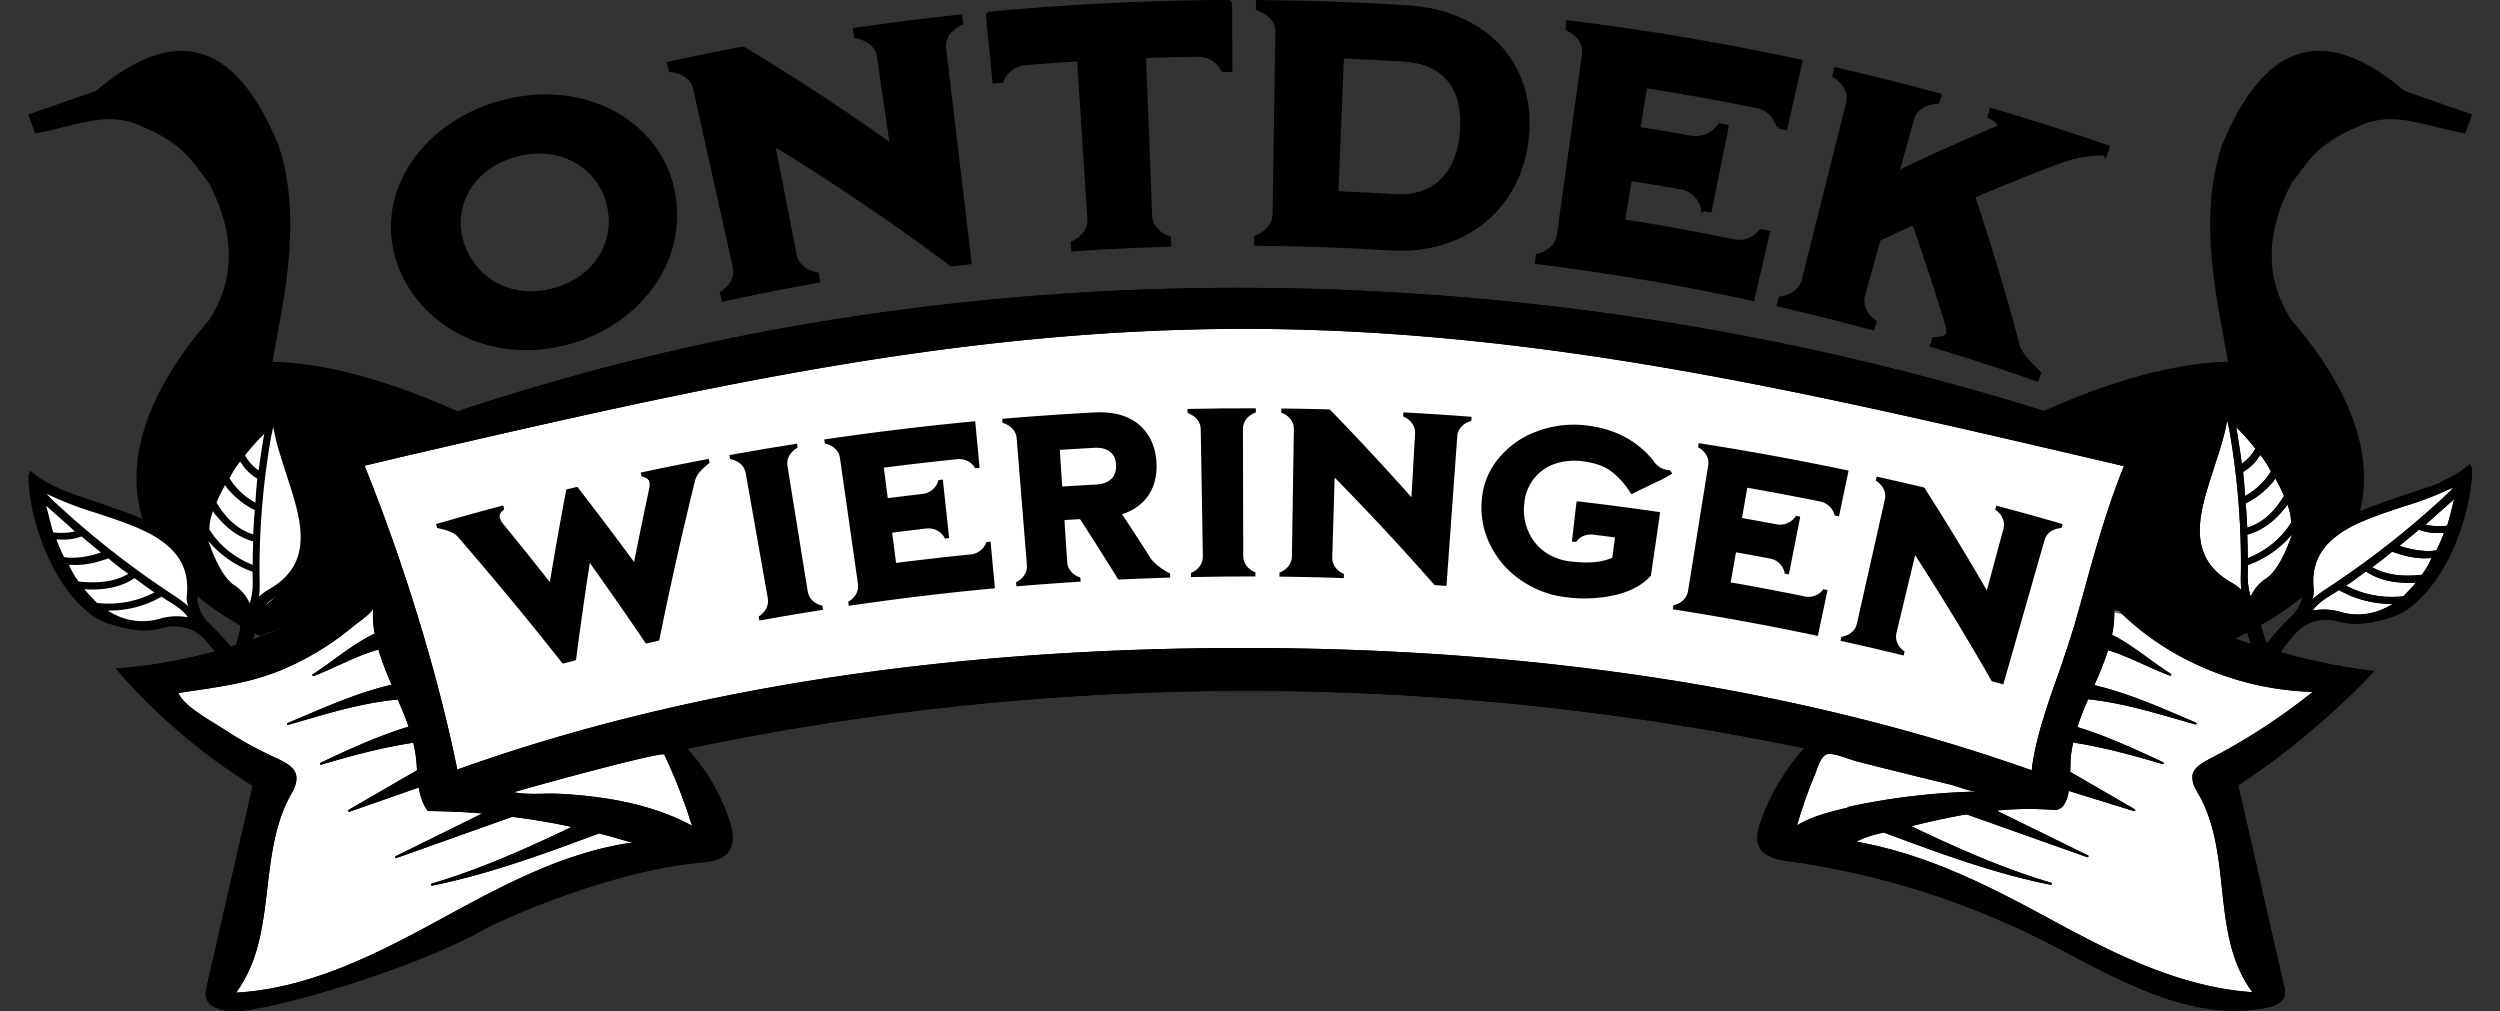 <svg xmlns="http://www.w3.org/2000/svg" width="1040.844" height="421.028" viewBox="0 0 1040.844 421.028">
  <rect x="0" y="0" width="1040.844" height="421.028" fill="#333333" stroke="none"/>
  <g id="Group_12" data-name="Group 12" transform="translate(-453.458 -302)">
    <g id="Group_1" data-name="Group 1" transform="translate(-70.23 -225)">
      <g id="Wieringen_vlag" transform="translate(535.49 548.174)">
        <path id="path4320" d="M85.938,82.483l28.1-9.769c36.108-30.543,59.731-16.94,76.035,22.545,11.021,32.716.554,70.617-2.479,90.179,51.913,1.134,123.227,40.415,165.294,75.148,6.686,4.617,13.479,5.8,38.844,3.758-14.3,8.188-22.761,12.849-36.365,15.03l23.141,6.763c-34.882,15.737-57.945,17.146-86.779,25.551l-.826,76.651L262.944,397.8l-9.534-12.646,27.474-4.949,1.753-69.266-20.662,2.255c-7.988.689-9.638,5.7-11.571,10.521l.826,48.1-29.753,15.781L206.6,377.065l33.059-10.521V319.2c-125.832-29.7-128.246-93.773-78.515-151.049,15.375-23.677,5.567-46.129,0-57.113-6.5-7.765-9.095-15.531-27.273-23.3-15.133-7.382-27.2-.518-45.114,2.657l-2.822-7.917Z" transform="translate(-85.937 -56.013)"/>
      </g>
      <g id="Wieringen_vlag-2" data-name="Wieringen_vlag" transform="translate(1247.137 548.174)">
        <path id="path4320-2" data-name="path4320" d="M391.731,82.483l-28.1-9.769C327.523,42.17,303.9,55.773,287.6,95.258c-11.021,32.716-.554,70.617,2.479,90.179-51.913,1.134-123.227,40.415-165.294,75.148-6.686,4.617-13.479,5.8-38.844,3.758,14.3,8.188,22.761,12.849,36.365,15.03l-23.141,6.763c34.882,15.737,57.945,17.146,86.779,25.551l.826,76.651,27.958,9.458,9.534-12.646L196.784,380.2l-1.753-69.266,20.662,2.255c7.988.689,9.638,5.7,11.571,10.521l-.826,48.1,29.753,15.781,14.876-10.521-33.059-10.521V319.2c125.832-29.7,128.246-93.773,78.515-151.049-15.375-23.677-5.567-46.129,0-57.113,6.5-7.765,9.095-15.531,27.273-23.3,15.133-7.382,27.2-.518,45.114,2.657l2.822-7.917Z" transform="translate(-85.937 -56.013)"/>
      </g>
      <path id="Path_60" data-name="Path 60" d="M28.28,83.006c-9.192,1.542-13.6-13.793-24.055-33.968C4.169,48.885.152,33.828,0,33.4A57.949,57.949,0,0,1,11.182,8.93S16.383,0,19.956,0c4.924,0,8.975,3.98,15.109,11.475,6.573,8.031,6.167,26.39,4.663,35.578C33.809,68,37.708,81.425,28.28,83.006Z" transform="matrix(-0.545, -0.839, 0.839, -0.545, 1494.829, 798.151)" fill="#fff"/>
      <path id="Path_59" data-name="Path 59" d="M21.592-3.137C12.4-4.679,7.988,10.656-2.463,30.831c-.056.153-4.073,15.21-4.225,15.636A57.949,57.949,0,0,0,4.494,70.939s5.2,8.93,8.774,8.93c4.924,0,8.975-3.98,15.109-11.475C34.95,60.363,34.544,42,33.039,32.815,27.121,11.867,31.019-1.556,21.592-3.137Z" transform="matrix(0.545, -0.839, 0.839, 0.545, 530.052, 752.042)" fill="#fff"/>
      <g id="Path_16" data-name="Path 16" transform="translate(1279.073 807.224)" fill="#fff">
        <path d="M 185.675 137.742 L 142.882 133.497 L 63.005 95.384 L 62.977 95.371 L 62.948 95.361 L -14.176 69.6 C -13.612 67.703 -11.335 60.204 -8.168 52.017 C -6.026 46.483 -3.903 41.723 -1.858 37.87 C 0.681 33.089 3.096 29.713 5.322 27.835 C 9.562 24.258 13.951 20.42 18.196 16.708 C 29.21 7.078 40.599 -2.879 52.075 -10.771 C 58.26 -15.024 63.905 -18.299 69.333 -20.784 C 75.435 -23.577 81.085 -25.296 86.606 -26.039 C 92.228 -26.795 98.05 -27.179 103.91 -27.179 C 117.539 -27.179 131.873 -25.119 146.515 -21.057 C 158.235 -17.806 170.176 -13.272 182.008 -7.581 C 192.535 -2.517 201.024 2.544 206.291 5.898 C 210.683 8.695 213.621 10.798 214.753 11.627 L 169.353 47.214 L 169.116 47.4 L 169.17 47.698 L 185.675 137.742 Z" stroke="none"/>
        <path d="M 103.909 -26.679 C 98.071 -26.679 92.272 -26.297 86.673 -25.543 C 81.201 -24.807 75.597 -23.101 69.541 -20.329 C 64.14 -17.857 58.52 -14.596 52.359 -10.359 C 40.906 -2.484 29.528 7.464 18.525 17.085 C 14.279 20.798 9.887 24.637 5.645 28.217 C 1.695 31.549 -2.919 39.839 -7.699 52.19 C -10.646 59.807 -12.821 66.828 -13.558 69.28 L 63.107 94.887 L 63.165 94.907 L 63.22 94.933 L 143.019 133.008 L 185.063 137.179 L 168.678 47.788 L 168.569 47.193 L 169.045 46.82 L 213.923 11.642 C 212.541 10.646 209.832 8.746 206.022 6.32 C 200.767 2.973 192.297 -2.077 181.791 -7.13 C 169.986 -12.808 158.073 -17.332 146.382 -20.575 C 131.783 -24.625 117.494 -26.679 103.91 -26.679 L 103.909 -26.679 M 103.91 -27.679 C 163.858 -27.679 215.577 11.616 215.577 11.616 L 169.662 47.607 L 186.286 138.305 L 142.746 133.986 L 62.79 95.836 L -14.791 69.922 C -14.791 69.922 -4.976 35.869 5 27.452 C 30.834 5.655 58.766 -22.796 86.539 -26.534 C 92.38 -27.32 98.182 -27.679 103.91 -27.679 Z" stroke="none" fill="#707070"/>
      </g>
      <g id="Path_19" data-name="Path 19" transform="translate(601.264 805.359)" fill="#fff">
        <path d="M 15.111 137.742 L 31.616 47.698 L 31.67 47.4 L 31.432 47.214 L -13.967 11.627 C -12.832 10.796 -9.887 8.688 -5.486 5.886 C -0.218 2.532 8.272 -2.528 18.8 -7.591 C 30.629 -13.28 42.568 -17.812 54.285 -21.061 C 68.922 -25.121 83.251 -27.179 96.876 -27.179 C 102.736 -27.179 108.558 -26.795 114.18 -26.039 C 119.701 -25.296 125.351 -23.577 131.453 -20.784 C 136.881 -18.299 142.526 -15.024 148.711 -10.771 C 160.187 -2.879 171.576 7.078 182.59 16.708 C 186.835 20.42 191.224 24.258 195.464 27.835 C 197.69 29.713 200.105 33.089 202.644 37.87 C 204.689 41.723 206.812 46.483 208.954 52.017 C 212.121 60.204 214.398 67.703 214.962 69.6 L 137.838 95.361 L 137.809 95.371 L 137.781 95.384 L 57.904 133.497 L 15.111 137.742 Z" stroke="none"/>
        <path d="M 96.876 -26.679 C 83.301 -26.679 69.021 -24.628 54.433 -20.583 C 42.747 -17.343 30.839 -12.824 19.039 -7.151 C 8.532 -2.1 0.059 2.95 -5.199 6.296 C -9.025 8.731 -11.749 10.642 -13.137 11.642 L 31.741 46.82 L 32.217 47.193 L 32.108 47.788 L 15.723 137.179 L 57.767 133.008 L 137.565 94.933 L 137.621 94.907 L 137.679 94.887 L 214.344 69.28 C 213.607 66.828 211.432 59.807 208.485 52.19 C 203.705 39.839 199.091 31.549 195.141 28.217 C 190.899 24.637 186.507 20.798 182.261 17.085 C 171.258 7.464 159.88 -2.484 148.427 -10.359 C 142.266 -14.596 136.646 -17.857 131.245 -20.329 C 125.189 -23.101 119.585 -24.807 114.113 -25.543 C 108.514 -26.297 102.714 -26.679 96.876 -26.679 M 96.876 -27.679 C 102.604 -27.679 108.406 -27.32 114.247 -26.534 C 142.02 -22.796 169.952 5.655 195.786 27.452 C 205.762 35.869 215.577 69.922 215.577 69.922 L 137.996 95.836 L 58.04 133.986 L 14.499 138.305 L 31.124 47.607 L -14.791 11.616 C -14.791 11.616 36.928 -27.679 96.876 -27.679 Z" stroke="none" fill="#707070"/>
      </g>
      <path id="Path_3" data-name="Path 3" d="M-6.991,4.256s189.31-67.82,374.607-64.475,363.9,64.475,363.9,64.475l-41.474,132.6S540.082,99.685,367.615,87.3,37.159,136.854,37.159,136.854Z" transform="translate(677.345 717.125)" fill="#fff"/>
      <path id="Path_17" data-name="Path 17" d="M5.933-.381c9.428-1.581,22.953,27.26,29.043,44.3,4.013,11.228-9.369,24.7-9.369,24.7s-7.2,10.222-10.774,10.222c-4.924,0-10.261-4.43-16.4-11.926-6.573-8.03-9.125-24.87-5.153-33.223C.78,17.934-3.494,1.2,5.933-.381Z" transform="translate(1446.375 699.09)" fill="#fff"/>
      <path id="banner1" d="M1004.007,297.879l-2.153,1.678a34.986,34.986,0,0,1-4.717,3.077c-5.845,3.357-13.433,5.781-21.431,8.485-8.511,2.984-17.227,5.688-24.508,9.883-12.613,6.993-17.945,16.13-16.817,28.811a14.852,14.852,0,0,1-4.307,11,102.336,102.336,0,0,0-10.767,11.841,61.016,61.016,0,0,1-2.564-8.485,25.272,25.272,0,0,1-.205-4.848c.41-4.2,2.871-7.739,6.665-10.35,6.973-4.755,9.639-11.375,12.2-18.368a20.014,20.014,0,0,1,.82-3.357c.82-20.419-19.893-45.781-35.275-56.6l-2.358-1.678.1,2.611a45.863,45.863,0,0,1,0,5.315c-.615,6.247-2.974,13.333-5.435,20.606-2.564,8.019-5.435,16.037-6.05,23.776-1.436,13.426,3.486,22.937,15.279,29.557a15.136,15.136,0,0,1,7.076,9.883,117.639,117.639,0,0,0,3.076,12.028,241.214,241.214,0,0,1-52.4-24.988c7.178-14.639,14.664-31.7,7.178-46.433-6.768-13.613-23.687-20.046-39.274-25.081A1126.353,1126.353,0,0,0,495.8,224.5a1072.613,1072.613,0,0,0-168.58,12.494,983.5,983.5,0,0,0-163.043,39.534c-9.024,2.984-17.945,6.154-26.866,9.417-6.665,2.424-15.381,3.73-17.227,10.816-4.409,16.6-1.128,35.711,6.665,51A215.938,215.938,0,0,1,23.8,383.007a249.206,249.206,0,0,0,57.014,48.764c-6.358,27.692-12.715,55.478-19.073,83.17-.41,1.865-.82,3.73-.205,5.5,1.333,3.823,6.768,5.035,11.28,5.221,13.023.559,101.517-31.142,105.414-36.55,3.384-1.678,6.665-3.17,10.049-4.662a260.48,260.48,0,0,1,78.138-20.606c4.2-.373,8.921-.932,11.792-3.823,3.384-3.45,2.564-8.951,1.128-13.52A82.5,82.5,0,0,0,261.7,416.387a1137.36,1137.36,0,0,1,465.032-.186,90.782,90.782,0,0,0-18.15,30.676c-1.231,3.636-2.256,7.832-.1,11.1,2.461,3.73,7.9,4.755,12.51,5.315a338.694,338.694,0,0,1,104.389,32.541c29.43,14.825,60.4,34.685,93.417,28.438,3.076-.559,6.46-1.772,7.691-4.382a8.55,8.55,0,0,0-.1-5.315c-6.358-27.6-12.613-55.384-18.97-82.983a301.018,301.018,0,0,0,31.378-23.59,308.571,308.571,0,0,0,25.328-23.963,250.975,250.975,0,0,1-39.069-7.832,77.339,77.339,0,0,1,6.87-8.671,21.075,21.075,0,0,1,4-2.984,18.62,18.62,0,0,1,13.125-1.212c8.2,2.238,15.689.28,23.38-2.145l3.486-1.585c18.765-11.562,28.712-41.771,28.917-59.58ZM904.643,347.2c-10.049-5.688-14.151-13.8-13.023-25.361.718-7.273,3.384-15.1,5.845-22.75,2.256-6.993,4.409-13.426,5.332-19.394.41.932.41,2.144.82,3.263a320.692,320.692,0,0,1,4.922,60.979,43.267,43.267,0,0,0,.205,6.34A18.234,18.234,0,0,0,904.643,347.2Zm4.307-49.51c-.718-5.035-1.436-10.163-2.359-15.2a89.044,89.044,0,0,1,8,8.951A18.272,18.272,0,0,1,908.95,297.693Zm.513,3.45a20.635,20.635,0,0,0,5.947-5.315c.41-.653.82-1.212,1.231-1.772a38.466,38.466,0,0,1,4.409,6.9,28.386,28.386,0,0,1-10.767,10.163C910.078,307.856,909.873,304.313,909.462,301.142Zm12.613,3.916c.308-.373.41-.839.82-1.212a61.244,61.244,0,0,1,3.589,7.273c-4.2,6.993-9.126,11.282-15.279,13.24-.205-3.357-.308-6.806-.718-10.07A35.97,35.97,0,0,0,922.075,305.059Zm-10.87,22.191c5.742-1.585,10.87-5.128,15.176-10.536a7.99,7.99,0,0,0,1.538-2.051,21.624,21.624,0,0,1,1.538,7.552c-3.794,6.434-10.459,11.841-18.047,14.825C911.411,333.776,911.308,330.42,911.206,327.25Zm.205,16.5c0-1.305.1-2.424,0-3.823a42.671,42.671,0,0,0,18.458-12.867c-.205.559-4.409,13.986-10.562,18.275a17.33,17.33,0,0,0-6.665,7.739A28.155,28.155,0,0,1,911.411,343.753ZM161.823,497.039C160.8,498.437,157.721,499.183,161.823,497.039Zm71.78-40.746c-27.276,5.035-52.092,18.834-76.087,31.888-25.943,14.079-53.527,28.065-83.675,29.743,17.432-23.5,8.819-56.037,22.354-81.585,1.743-2.984,3.486-6.247,2.564-9.417-1.025-3.263-4.922-5.128-8.306-6.713a157.747,157.747,0,0,1-22.047-12.214c-5.23-3.357-16.407-9.417-18.56-14.825,15.689-2.424,30.045-3.916,44.709-10.35a119.236,119.236,0,0,0,19.586-10.909c3.076-2.145,5.947-4.382,8.819-6.713,1.538-1.4,7.9-5.5,8-7.552a42.388,42.388,0,0,0,.615,10.816c-9.536,4.475-17.022,11.375-25.738,16.876a.427.427,0,0,0,.41.746c9.024-3.45,17.535-8.392,26.866-11a127.412,127.412,0,0,0,5.537,14.639c-14.971,3.45-29.02,9.977-43.273,15.944-.615.186-.205.932.308.746,14.869-4.289,29.943-9.137,45.529-10.536,1.538,3.73,3.179,7.459,4.512,11.282-12.715,3.916-24.815,9.417-36.71,15.1-.41.186-.205.932.308.746,12.613-3.73,25.328-7.179,38.351-9.137a63.385,63.385,0,0,1,1.128,6.34c.205,1.678.308,3.357.41,5.128l-28.507,16.5a.427.427,0,0,0,.41.746l28.815-10.07c.615,3.45,1.538,6.9,3.794,9.79,7.588.093,15.176.373,22.662,1.026l-36.1,17.809c-.41.186-.1.932.308.746l48.2-17.156c8.306,1.026,16.714,2.424,24.815,4.2-18.765,8.951-38.043,17.622-58.244,23.59a.432.432,0,1,0,.205.839c23.892-4.848,46.862-13.333,69.421-21.725,4.717,1.212,9.536,2.611,14.253,4.009A26.513,26.513,0,0,0,233.6,456.293ZM262.212,443.8c.41,1.585,1.025,3.077,1.538,4.662-10.972-5.967-23.277-9.417-35.787-11.375a195.92,195.92,0,0,0-19.586-1.958c-5.947-.28-13.331.559-18.868-.653,5.332-1.678,61.833-17.249,62.654-15.664A234.891,234.891,0,0,1,262.212,443.8Zm231.234-69.37c-122.949,0-232.465,16.876-325.676,49.976l-1.846.653-.308-1.772c-7.9-38.228-21.534-83.076-37.633-123.169l-.615-1.585,18.458-4.382c116.694-26.946,226.825-52.587,347.62-52.587h.308c120.488,0,230.824,25.641,347.415,52.774l18.663,4.382-.615,1.585c-6.358,15.944-11.28,33.287-15.894,50.07-1.23,4.662-2.564,9.137-3.794,13.613-2.051,6.713-4.307,13.613-6.87,20.979-4.614,12.96-9.229,26.2-10.972,38.508l-.205,1.865-1.948-.653C724.68,391.4,614.959,374.429,493.446,374.429Zm250.1,66.76c-6.87,1.678-13.741,3.45-19.791,7.086a195.525,195.525,0,0,1,7.486-21.259c1.025-2.424,2.358-7.739,5.127-8.392,2.564-.746,10.152,2.611,12.92,3.17,8.306,2.145,16.714,4.2,24.918,6.247,4.307,1.026,8.716,2.145,13.023,3.17,3.487.839,8.511,3.077,12.1,2.984a283.73,283.73,0,0,0-54.04,6.34A3.715,3.715,0,0,1,743.548,441.188ZM938.482,392.7A258.737,258.737,0,0,1,895.927,420.4c-3.179,1.678-6.563,3.45-7.486,6.713a9.214,9.214,0,0,0,1.025,5.5,24.3,24.3,0,0,0,1.743,3.17c14.048,25.361,4.614,58.461,22.149,81.958-30.045-2.051-57.526-15.944-83.47-30.023s-51.374-27.226-81.316-32.634c2.974-1.772,7.076-2.89,11.28-3.823,22.662,8.392,45.529,16.97,69.422,21.725.615.093.82-.653.205-.839-20.2-5.967-39.376-14.545-58.142-23.5,6.05-1.585,12.1-2.89,18.253-4.1,1.538-.28,3.179-.653,4.82-.839l50.143,17.809c.41.186.82-.559.308-.746l-38.043-18.648a135.176,135.176,0,0,1,23.79-.28,4.5,4.5,0,0,0,4.2-2.051,12.778,12.778,0,0,0,2.051-5.874l27.071,8.392c.615.186.923-.373.41-.746L837.477,425.99c.1-1.865.1-3.823.205-5.688.205-2.238.615-4.382,1.026-6.527,12.613,1.958,24.815,5.315,37.12,8.951.615.186.82-.559.308-.746-11.587-5.408-23.277-10.816-35.685-14.639a123.5,123.5,0,0,1,4.512-11.562c15.279,1.585,29.943,6.34,44.5,10.443.615.186.923-.559.308-.746-13.843-5.874-27.584-12.121-42.248-15.571a142.534,142.534,0,0,0,5.742-14.545c8.819,2.7,16.92,7.273,25.636,10.536.615.186.923-.373.41-.746-8.2-5.221-15.586-11.748-24.405-16.224a42.786,42.786,0,0,0,.82-12.028C876.341,378.625,907,391.865,938.482,392.7Zm.308-43.45c-.923-10.816,3.691-18.555,14.561-24.708,6.768-3.73,15.381-6.527,23.585-9.231a140.285,140.285,0,0,0,20.2-7.832,28.753,28.753,0,0,1-2.461,2.611,370.524,370.524,0,0,1-50.964,40,56.8,56.8,0,0,0-5.435,4.1A9.772,9.772,0,0,0,938.79,349.254Zm31.686,7.552a25.653,25.653,0,0,1-21.124,2.424,25.761,25.761,0,0,0-10.972-.373c1.538-2.331,4.409-4.475,7.486-6.34,1.128-.653,2.256-1.4,3.487-2.238a43.719,43.719,0,0,0,22.354,5.781A4.277,4.277,0,0,1,970.475,356.806Zm5.742-3.916a41.362,41.362,0,0,1-23.892-4.382c2.871-1.958,5.537-3.916,8.306-5.967,4.717,3.263,10.87,4.848,18.253,4.755,1.025,0,1.743-.093,2.564-.093C979.909,349.161,977.961,351.026,976.218,352.89Zm7.691-8.951c-8.511,1.026-15.484-.093-20.714-3.17,2.974-2.051,5.742-4.289,8.306-6.434,5.435,1.958,10.459,2.984,14.971,2.7h1.436A34.21,34.21,0,0,1,983.909,343.939Zm6.05-10.163c-4.307.746-9.536,0-15.381-1.865,2.564-2.145,5.332-4.382,8.1-6.713a21.22,21.22,0,0,0,8.2,1.305,18.26,18.26,0,0,0,2.256-.093A71.759,71.759,0,0,1,989.958,333.776Zm4.512-10.256a28.817,28.817,0,0,1-9.024-.373c3.794-3.636,8-7.086,11.895-10.723C996.521,315.781,995.6,319.6,994.47,323.52Z" transform="translate(548.103 422.352)"/>
      <path id="Path_18" data-name="Path 18" d="M21.187-.381C11.76-1.962-1.766,26.878-7.855,43.915c-4.013,11.228,9.369,24.7,9.369,24.7s7.2,10.222,10.774,10.222c4.924,0,10.261-4.43,16.4-11.926,6.573-8.03,9.125-24.87,5.153-33.223C26.34,17.934,30.615,1.2,21.187-.381Z" transform="translate(614.752 702.819)" fill="#fff"/>
      <path id="banner1-2" data-name="banner1" d="M1004.007,297.879l-2.153,1.678a34.986,34.986,0,0,1-4.717,3.077c-5.845,3.357-13.433,5.781-21.431,8.485-8.511,2.984-17.227,5.688-24.508,9.883-12.613,6.993-17.945,16.13-16.817,28.811a14.852,14.852,0,0,1-4.307,11,102.336,102.336,0,0,0-10.767,11.841,61.016,61.016,0,0,1-2.564-8.485,25.272,25.272,0,0,1-.205-4.848c.41-4.2,2.871-7.739,6.665-10.35,6.973-4.755,9.639-11.375,12.2-18.368a20.014,20.014,0,0,1,.82-3.357c.82-20.419-19.893-45.781-35.275-56.6l-2.358-1.678.1,2.611a45.863,45.863,0,0,1,0,5.315c-.615,6.247-2.974,13.333-5.435,20.606-2.564,8.019-5.435,16.037-6.05,23.776-1.436,13.426,3.486,22.937,15.279,29.557a15.136,15.136,0,0,1,7.076,9.883,117.639,117.639,0,0,0,3.076,12.028,241.214,241.214,0,0,1-52.4-24.988c7.178-14.639,14.664-31.7,7.178-46.433-6.768-13.613-23.687-20.046-39.274-25.081A1126.353,1126.353,0,0,0,495.8,224.5a1072.613,1072.613,0,0,0-168.58,12.494,983.5,983.5,0,0,0-163.043,39.534c-9.024,2.984-17.945,6.154-26.866,9.417-6.665,2.424-15.381,3.73-17.227,10.816-4.409,16.6-1.128,35.711,6.665,51A215.938,215.938,0,0,1,23.8,383.007a249.206,249.206,0,0,0,57.014,48.764c-6.358,27.692-12.715,55.478-19.073,83.17-.41,1.865-.82,3.73-.205,5.5,1.333,3.823,6.768,5.035,11.28,5.221,13.023.559,75.758-17.33,106.035-34.972,26.012-12.408,60.495-24.049,87.566-26.846,4.2-.373,8.921-.932,11.792-3.823,3.384-3.45,2.564-8.951,1.128-13.52A82.5,82.5,0,0,0,261.7,416.387a1137.36,1137.36,0,0,1,465.032-.186,90.782,90.782,0,0,0-18.15,30.676c-1.231,3.636-2.256,7.832-.1,11.1,2.461,3.73,7.9,4.755,12.51,5.315a338.694,338.694,0,0,1,104.389,32.541c29.43,14.825,60.4,34.685,93.417,28.438,3.076-.559,6.46-1.772,7.691-4.382a8.55,8.55,0,0,0-.1-5.315c-6.358-27.6-12.613-55.384-18.97-82.983a301.018,301.018,0,0,0,31.378-23.59,308.571,308.571,0,0,0,25.328-23.963,250.975,250.975,0,0,1-39.069-7.832,77.339,77.339,0,0,1,6.87-8.671,21.075,21.075,0,0,1,4-2.984,18.62,18.62,0,0,1,13.125-1.212c8.2,2.238,15.689.28,23.38-2.145l3.486-1.585c18.765-11.562,28.712-41.771,28.917-59.58ZM904.643,347.2c-10.049-5.688-14.151-13.8-13.023-25.361.718-7.273,3.384-15.1,5.845-22.75,2.256-6.993,4.409-13.426,5.332-19.394.41.932.41,2.144.82,3.263a320.692,320.692,0,0,1,4.922,60.979,43.267,43.267,0,0,0,.205,6.34A18.234,18.234,0,0,0,904.643,347.2Zm4.307-49.51c-.718-5.035-1.436-10.163-2.359-15.2a89.044,89.044,0,0,1,8,8.951A18.272,18.272,0,0,1,908.95,297.693Zm.513,3.45a20.635,20.635,0,0,0,5.947-5.315c.41-.653.82-1.212,1.231-1.772a38.466,38.466,0,0,1,4.409,6.9,28.386,28.386,0,0,1-10.767,10.163C910.078,307.856,909.873,304.313,909.462,301.142Zm12.613,3.916c.308-.373.41-.839.82-1.212a61.244,61.244,0,0,1,3.589,7.273c-4.2,6.993-9.126,11.282-15.279,13.24-.205-3.357-.308-6.806-.718-10.07A35.97,35.97,0,0,0,922.075,305.059Zm-10.87,22.191c5.742-1.585,10.87-5.128,15.176-10.536a7.99,7.99,0,0,0,1.538-2.051,21.624,21.624,0,0,1,1.538,7.552c-3.794,6.434-10.459,11.841-18.047,14.825C911.411,333.776,911.308,330.42,911.206,327.25Zm.205,16.5c0-1.305.1-2.424,0-3.823a42.671,42.671,0,0,0,18.458-12.867c-.205.559-4.409,13.986-10.562,18.275a17.33,17.33,0,0,0-6.665,7.739A28.155,28.155,0,0,1,911.411,343.753ZM233.6,456.293c-27.276,5.035-52.092,18.834-76.087,31.888-25.943,14.079-53.527,28.065-83.675,29.743,17.432-23.5,8.819-56.037,22.354-81.585,1.743-2.984,3.486-6.247,2.564-9.417-1.025-3.263-4.922-5.128-8.306-6.713a157.747,157.747,0,0,1-22.047-12.214c-5.23-3.357-16.407-9.417-18.56-14.825,15.689-2.424,30.045-3.916,44.709-10.35a119.236,119.236,0,0,0,19.586-10.909c3.076-2.145,5.947-4.382,8.819-6.713,1.538-1.4,7.9-5.5,8-7.552a42.388,42.388,0,0,0,.615,10.816c-9.536,4.475-17.022,11.375-25.738,16.876a.427.427,0,0,0,.41.746c9.024-3.45,17.535-8.392,26.866-11a127.412,127.412,0,0,0,5.537,14.639c-14.971,3.45-29.02,9.977-43.273,15.944-.615.186-.205.932.308.746,14.869-4.289,29.943-9.137,45.529-10.536,1.538,3.73,3.179,7.459,4.512,11.282-12.715,3.916-24.815,9.417-36.71,15.1-.41.186-.205.932.308.746,12.613-3.73,25.328-7.179,38.351-9.137a63.385,63.385,0,0,1,1.128,6.34c.205,1.678.308,3.357.41,5.128l-28.507,16.5a.427.427,0,0,0,.41.746l28.815-10.07c.615,3.45,1.538,6.9,3.794,9.79,7.588.093,15.176.373,22.662,1.026l-36.1,17.809c-.41.186-.1.932.308.746l48.2-17.156c8.306,1.026,16.714,2.424,24.815,4.2-18.765,8.951-38.043,17.622-58.244,23.59a.432.432,0,1,0,.205.839c23.892-4.848,46.862-13.333,69.421-21.725,4.717,1.212,9.536,2.611,14.253,4.009A26.513,26.513,0,0,0,233.6,456.293ZM262.212,443.8c.41,1.585,1.025,3.077,1.538,4.662-10.972-5.967-23.277-9.417-35.787-11.375a195.92,195.92,0,0,0-19.586-1.958c-5.947-.28-13.331.559-18.868-.653,5.332-1.678,61.833-17.249,62.654-15.664A234.891,234.891,0,0,1,262.212,443.8Zm231.234-69.37c-122.949,0-232.465,16.876-325.676,49.976l-1.846.653-.308-1.772c-7.9-38.228-21.534-83.076-37.633-123.169l-.615-1.585,18.458-4.382c116.694-26.946,226.825-52.587,347.62-52.587h.308c120.488,0,230.824,25.641,347.415,52.774l18.663,4.382-.615,1.585c-6.358,15.944-11.28,33.287-15.894,50.07-1.23,4.662-2.564,9.137-3.794,13.613-2.051,6.713-4.307,13.613-6.87,20.979-4.614,12.96-9.229,26.2-10.972,38.508l-.205,1.865-1.948-.653C724.68,391.4,614.959,374.429,493.446,374.429Zm250.1,66.76c-6.87,1.678-13.741,3.45-19.791,7.086a195.525,195.525,0,0,1,7.486-21.259c1.025-2.424,2.358-7.739,5.127-8.392,2.564-.746,10.152,2.611,12.92,3.17,8.306,2.145,16.714,4.2,24.918,6.247,4.307,1.026,8.716,2.145,13.023,3.17,3.487.839,8.511,3.077,12.1,2.984a283.73,283.73,0,0,0-54.04,6.34A3.715,3.715,0,0,1,743.548,441.188ZM938.482,392.7A258.737,258.737,0,0,1,895.927,420.4c-3.179,1.678-6.563,3.45-7.486,6.713a9.214,9.214,0,0,0,1.025,5.5,24.3,24.3,0,0,0,1.743,3.17c14.048,25.361,4.614,58.461,22.149,81.958-30.045-2.051-57.526-15.944-83.47-30.023s-51.374-27.226-81.316-32.634c2.974-1.772,7.076-2.89,11.28-3.823,22.662,8.392,45.529,16.97,69.422,21.725.615.093.82-.653.205-.839-20.2-5.967-39.376-14.545-58.142-23.5,6.05-1.585,12.1-2.89,18.253-4.1,1.538-.28,3.179-.653,4.82-.839l50.143,17.809c.41.186.82-.559.308-.746l-38.043-18.648a135.176,135.176,0,0,1,23.79-.28,4.5,4.5,0,0,0,4.2-2.051,12.778,12.778,0,0,0,2.051-5.874l27.071,8.392c.615.186.923-.373.41-.746L837.477,425.99c.1-1.865.1-3.823.205-5.688.205-2.238.615-4.382,1.026-6.527,12.613,1.958,24.815,5.315,37.12,8.951.615.186.82-.559.308-.746-11.587-5.408-23.277-10.816-35.685-14.639a123.5,123.5,0,0,1,4.512-11.562c15.279,1.585,29.943,6.34,44.5,10.443.615.186.923-.559.308-.746-13.843-5.874-27.584-12.121-42.248-15.571a142.534,142.534,0,0,0,5.742-14.545c8.819,2.7,16.92,7.273,25.636,10.536.615.186.923-.373.41-.746-8.2-5.221-15.586-11.748-24.405-16.224a42.786,42.786,0,0,0,.82-12.028C876.341,378.625,907,391.865,938.482,392.7Zm.308-43.45c-.923-10.816,3.691-18.555,14.561-24.708,6.768-3.73,15.381-6.527,23.585-9.231a140.285,140.285,0,0,0,20.2-7.832,28.753,28.753,0,0,1-2.461,2.611,370.524,370.524,0,0,1-50.964,40,56.8,56.8,0,0,0-5.435,4.1A9.772,9.772,0,0,0,938.79,349.254Zm31.686,7.552a25.653,25.653,0,0,1-21.124,2.424,25.761,25.761,0,0,0-10.972-.373c1.538-2.331,4.409-4.475,7.486-6.34,1.128-.653,2.256-1.4,3.487-2.238a43.719,43.719,0,0,0,22.354,5.781A4.277,4.277,0,0,1,970.475,356.806Zm5.742-3.916a41.362,41.362,0,0,1-23.892-4.382c2.871-1.958,5.537-3.916,8.306-5.967,4.717,3.263,10.87,4.848,18.253,4.755,1.025,0,1.743-.093,2.564-.093C979.909,349.161,977.961,351.026,976.218,352.89Zm7.691-8.951c-8.511,1.026-15.484-.093-20.714-3.17,2.974-2.051,5.742-4.289,8.306-6.434,5.435,1.958,10.459,2.984,14.971,2.7h1.436A34.21,34.21,0,0,1,983.909,343.939Zm6.05-10.163c-4.307.746-9.536,0-15.381-1.865,2.564-2.145,5.332-4.382,8.1-6.713a21.22,21.22,0,0,0,8.2,1.305,18.26,18.26,0,0,0,2.256-.093A71.759,71.759,0,0,1,989.958,333.776Zm4.512-10.256a28.817,28.817,0,0,1-9.024-.373c3.794-3.636,8-7.086,11.895-10.723C996.521,315.781,995.6,319.6,994.47,323.52Z" transform="translate(548.103 422.352)"/>
      <path id="banner1-3" data-name="banner1" d="M691.1,301.1l2.153,1.678a34.985,34.985,0,0,0,4.717,3.077c5.845,3.357,13.433,5.781,21.431,8.485,8.511,2.984,17.227,5.688,24.508,9.883,12.613,6.993,17.945,16.13,16.817,28.811a14.852,14.852,0,0,0,4.307,11A102.336,102.336,0,0,1,775.8,375.882a61.025,61.025,0,0,0,2.564-8.485,25.272,25.272,0,0,0,.205-4.848c-.41-4.2-2.871-7.739-6.665-10.35-6.973-4.755-9.639-11.375-12.2-18.368a20.019,20.019,0,0,0-.82-3.357c-.82-20.419,19.893-45.781,35.275-56.6l2.359-1.678-.1,2.611a45.85,45.85,0,0,0,0,5.315c.615,6.247,2.974,13.333,5.435,20.606,2.564,8.019,5.435,16.037,6.05,23.776,1.436,13.426-3.486,22.937-15.279,29.557a15.136,15.136,0,0,0-7.075,9.883,117.671,117.671,0,0,1-3.076,12.028c18.56-6.247-25.123,7.086-12.408,3.45a77.333,77.333,0,0,0-6.87-8.671,21.074,21.074,0,0,0-4-2.984,18.62,18.62,0,0,0-13.125-1.212c-8.2,2.238-15.689.28-23.38-2.145l-3.486-1.585c-18.765-11.562-28.712-41.771-28.917-59.58Zm99.364,49.324c10.049-5.688,14.151-13.8,13.023-25.361-.718-7.273-3.384-15.1-5.845-22.75-2.256-6.993-4.409-13.426-5.332-19.394-.41.932-.41,2.144-.82,3.263a320.7,320.7,0,0,0-4.922,60.979,43.267,43.267,0,0,1-.205,6.34A18.236,18.236,0,0,1,790.464,350.428Zm-4.307-49.51c.718-5.035,1.436-10.163,2.358-15.2a89.036,89.036,0,0,0-8,8.951A18.27,18.27,0,0,0,786.157,300.918Zm-.513,3.45a20.635,20.635,0,0,1-5.948-5.315c-.41-.653-.82-1.212-1.23-1.772a38.47,38.47,0,0,0-4.409,6.9,28.385,28.385,0,0,0,10.767,10.163C785.029,311.081,785.234,307.538,785.645,304.368Zm-12.613,3.916c-.308-.373-.41-.839-.82-1.212a61.244,61.244,0,0,0-3.589,7.273c4.2,6.993,9.126,11.282,15.279,13.24.205-3.357.308-6.806.718-10.07A35.969,35.969,0,0,1,773.032,308.284Zm10.87,22.191c-5.742-1.585-10.87-5.128-15.176-10.536a7.992,7.992,0,0,1-1.538-2.051,21.627,21.627,0,0,0-1.538,7.552c3.794,6.434,10.459,11.841,18.047,14.825C783.7,337,783.8,333.645,783.9,330.475Zm-.205,16.5c0-1.305-.1-2.424,0-3.823a42.672,42.672,0,0,1-18.458-12.867c.205.559,4.409,13.986,10.562,18.275a17.33,17.33,0,0,1,6.665,7.739A28.157,28.157,0,0,0,783.7,346.978Zm-27.379,5.5c.923-10.816-3.692-18.555-14.561-24.708-6.768-3.73-15.381-6.527-23.585-9.231a140.288,140.288,0,0,1-20.2-7.832,28.761,28.761,0,0,0,2.461,2.611,370.528,370.528,0,0,0,50.964,40,56.788,56.788,0,0,1,5.435,4.1A9.771,9.771,0,0,1,756.317,352.479Zm-31.686,7.552a25.653,25.653,0,0,0,21.124,2.424,25.761,25.761,0,0,1,10.972-.373c-1.538-2.331-4.409-4.475-7.486-6.34-1.128-.653-2.256-1.4-3.486-2.238a43.719,43.719,0,0,1-22.354,5.781A4.279,4.279,0,0,0,724.632,360.032Zm-5.742-3.916a41.362,41.362,0,0,0,23.892-4.382c-2.871-1.958-5.537-3.916-8.306-5.967-4.717,3.263-10.87,4.848-18.253,4.755-1.025,0-1.743-.093-2.563-.093C715.2,352.386,717.146,354.251,718.889,356.116Zm-7.691-8.951c8.511,1.026,15.484-.093,20.714-3.17-2.974-2.051-5.742-4.289-8.306-6.434-5.435,1.958-10.459,2.984-14.971,2.7H707.2A34.216,34.216,0,0,0,711.2,347.165ZM705.148,337c4.307.746,9.536,0,15.381-1.865-2.564-2.145-5.332-4.382-8.1-6.713a21.219,21.219,0,0,1-8.2,1.305,18.261,18.261,0,0,1-2.256-.093A71.785,71.785,0,0,0,705.148,337Zm-4.512-10.256a28.817,28.817,0,0,0,9.024-.373c-3.794-3.636-8-7.086-11.9-10.723C698.586,319.006,699.509,322.829,700.636,326.745Z" transform="translate(-154.8 421.924)"/>
    </g>
    <g id="Group_7" data-name="Group 7" transform="translate(663.755 425.022)">
      <g id="Group_6" data-name="Group 6">
        <path id="Path_36" data-name="Path 36" d="M59.061,144.819a.559.559,0,0,1-.683-.257q-11.329-16.719-23.116-33.236-3.1,20.072-5.705,40.124a.56.56,0,0,1-.495.538q-2.321.586-4.64,1.185a.56.56,0,0,1-.692-.234q-20.955-26.5-43.273-52.3c-1.822-2.082-4.646-2.943-8.738-3.838l-.474-1.633Q-14.81,91.118-.794,87.407l.435,1.644c-1.6,1.147-2.172,2.337-1.81,3.689A7.936,7.936,0,0,0-.563,95.417q9.732,11.9,19.194,23.932,3.148-19.071,6.767-38.155c.035-.316.221-.464.537-.54q1.838-.442,3.677-.879a.593.593,0,0,1,.723.24Q42.24,95.386,53.708,110.968q2.937-15,6.168-30A7.969,7.969,0,0,0,60.1,77.86c-.289-1.37-1.338-2.172-3.275-2.474l-.355-1.663Q70.6,70.7,84.793,68.027l.315,1.671c-3.223,2.644-5.342,4.687-6.02,7.367q-8.172,33.076-14.851,66.193a.558.558,0,0,1-.51.522Q61.393,144.295,59.061,144.819Z"/>
        <path id="Path_37" data-name="Path 37" d="M105.852,135.323l-.3-1.673c2.785-1.724,4.357-4.538,3.819-7.592l-9.222-52.195c-.538-3.052-3.086-5.143-6.477-5.749l-.3-1.673Q107.409,63.9,121.5,61.683l.263,1.679c-3,1.687-4.717,4.5-4.221,7.559q4.229,26.163,8.458,52.324c.5,3.061,2.9,5.2,6.1,5.914l.264,1.68Q119.088,132.924,105.852,135.323Z"/>
        <path id="Path_38" data-name="Path 38" d="M143.083,129.207l-.248-1.682c2.836-1.631,4.5-4.392,4.061-7.461q-3.748-26.237-7.5-52.471c-.437-3.069-2.913-5.243-6.277-5.961l-.248-1.682q31.343-4.619,62.846-7.594.917,9.708,1.834,19.415l-1.789.171a7.744,7.744,0,0,0-7.609-3.77q-15.252,1.557-30.473,3.505.813,6.348,1.625,12.7,7.294-.933,14.6-1.776a7.764,7.764,0,0,0,6.552-5.768l1.782-.194q1.313,12.182,2.626,24.361l-1.746.19A7.559,7.559,0,0,0,175.568,97q-7.213.833-14.418,1.755.806,6.3,1.612,12.6,15.527-1.986,31.089-3.552a7.582,7.582,0,0,0,6.516-5.157l1.743-.164,1.806,19.417Q173.432,124.736,143.083,129.207Z"/>
        <path id="Path_39" data-name="Path 39" d="M255.68,118.266a.553.553,0,0,1-.625-.37q-7.686-12.447-15.687-24.789-3.253.2-6.5.411l1.152,17.463c.205,3.093,2.4,5.452,5.5,6.463l.1,1.7q-13.377.824-26.738,1.96l-.144-1.694c2.925-1.454,4.75-4.106,4.5-7.2l-4.26-52.832c-.248-3.09-2.581-5.412-5.89-6.336l-.144-1.694q19.26-1.638,38.556-2.663c18.271-.935,25.377,10.153,25.716,21.522.324,10.4-4.859,17.746-14.341,20.873q5.784,8.748,11.406,17.552c1.425,2.649,5.592,5.709,8.566,7.126q.025.85.049,1.7Q266.288,117.764,255.68,118.266Zm-1.312-47.694c-.215-4.693-3.209-7.467-9.144-7.15q-7.146.387-14.29.857.5,7.635,1.007,15.268,7.053-.465,14.108-.846C252,78.383,254.578,75.171,254.368,70.572Z"/>
        <path id="Path_40" data-name="Path 40" d="M285.589,117.24l-.036-1.7c3.01-1.264,5-3.795,4.948-6.9l-.89-53c-.051-3.1-2.231-5.566-5.472-6.7l-.036-1.7q14.215-.3,28.433-.27,0,.851,0,1.7c-3.218,1.194-5.35,3.7-5.342,6.8l.117,53c.009,3.1,2.044,5.594,5.078,6.8q0,.85,0,1.7Q298.985,116.956,285.589,117.24Z"/>
        <path id="Path_41" data-name="Path 41" d="M386.983,120.589Q367,97.835,345.371,75.812q-.5,16.595-.995,33.188c-.091,3.1,1.864,5.656,4.857,6.96q-.03.849-.059,1.7-13.391-.46-26.788-.608.011-.849.019-1.7c3.049-1.166,5.119-3.632,5.168-6.732q.406-26.5.815-53c.049-3.1-2.051-5.634-5.253-6.87q.009-.849.018-1.7,9.871.108,19.74.377a1.009,1.009,0,0,1,.743.321q17.37,17.892,33.7,36.265.762-13.279,1.523-26.558c.18-3.1-1.812-5.715-4.961-7.084l.09-1.7q14.2.751,28.387,1.836l-.129,1.7c-3.3.952-5.614,3.294-5.835,6.386q-2.244,31.172-4.489,62.343Q389.454,120.756,386.983,120.589Z"/>
        <path id="Path_42" data-name="Path 42" d="M423.32,118.806a37.7,37.7,0,0,1-12.911-14.461,34.4,34.4,0,0,1-3.778-19.188A30.4,30.4,0,0,1,413.58,67.88,36.7,36.7,0,0,1,429.5,56.608a43.426,43.426,0,0,1,20.778-2.486C461.928,55.479,471.2,60.349,478,68.679a8.487,8.487,0,0,0,5.781,3.963,3.522,3.522,0,0,0,1.173.071l.968,1.458q-1.881,1.086-3.755,2.177-6.619,3.13-13.163,6.333c-.209-.028-.3-.141-.377-.353a33.479,33.479,0,0,0-7.986-9.013c-3.021-2.3-7.133-3.715-12.093-4.292a25.993,25.993,0,0,0-11.655,1.114,19.13,19.13,0,0,0-8.6,6.149,19.347,19.347,0,0,0-3.983,10.46,21.949,21.949,0,0,0,1.774,11.631,19.783,19.783,0,0,0,6.9,8.454,23.109,23.109,0,0,0,10.715,3.912c7.33.854,13.068.381,17.272-1.59q.552-4.213,1.106-8.428-4.368-.573-8.738-1.113a8.5,8.5,0,0,0-4.336.479,6.906,6.906,0,0,0-3.113,2.552q-.871-.1-1.744-.2.945-8.145,1.889-16.292a.484.484,0,0,1,.578-.436q16.906,1.968,33.767,4.424a.483.483,0,0,1,.446.57q-1.893,12.963-3.788,25.926c-3.346,3.757-8.151,6.4-14.409,7.976a57.866,57.866,0,0,1-20.664,1.037A40.932,40.932,0,0,1,423.32,118.806Z"/>
        <path id="Path_43" data-name="Path 43" d="M486.141,130.65q.132-.84.262-1.68c3.194-.716,5.6-2.859,6.094-5.92q4.2-26.167,8.4-52.333c.493-3.061-1.228-5.872-4.229-7.555q.13-.84.262-1.68,31.313,4.885,62.41,11.415l-4.008,19.085q-.883-.185-1.766-.369a7.779,7.779,0,0,0-6.177-5.863Q532.309,82.7,517.17,80.043l-2.214,12.608q7.256,1.273,14.5,2.638a7.783,7.783,0,0,0,7.987-3.561l1.765.345-4.719,24.043-1.728-.337a7.579,7.579,0,0,0-5.99-6.239q-7.155-1.349-14.321-2.607l-2.2,12.509q15.442,2.712,30.827,5.845a7.616,7.616,0,0,0,7.78-2.986l1.72.362q-2.017,9.54-4.036,19.079Q516.46,135.379,486.141,130.65Z"/>
        <path id="Path_44" data-name="Path 44" d="M618.943,160.58q-15.084-26.417-31.893-52.434l-7.764,32.281c-.724,3.015.68,5.922,3.364,7.815l-.405,1.652q-13.105-3.214-26.265-6.114l.366-1.66c3.24-.515,5.782-2.5,6.465-5.527q5.817-25.855,11.636-51.711c.682-3.023-.867-5.937-3.768-7.806l.366-1.66q9.7,2.136,19.365,4.434a1.02,1.02,0,0,1,.667.467q13.458,21.094,25.82,42.461l6.93-25.683c.809-2.992-.621-5.97-3.447-7.961l.435-1.644q13.857,3.674,27.647,7.679l-.474,1.633c-3.454.247-6.217,2.06-7.067,5.041q-8.585,30.049-17.17,60.1Q621.348,161.257,618.943,160.58Z"/>
      </g>
    </g>
    <g id="Group_32" data-name="Group 32" transform="translate(509.016 188.818)">
      <g id="Group_31" data-name="Group 31" transform="translate(108.193 114.182)">
        <path id="Path_73" data-name="Path 73" d="M111.206,206.729c-10.817-28.325,8.575-58.18,40.786-67.451,35.773-10.293,65.927,8.352,72.041,34.85,6.818,29.512-13.381,55.764-41.892,64.058C150.609,247.313,120.958,232.31,111.206,206.729Zm86.661-26.246c-4.145-15.661-20.449-25.374-39.387-19.912-19.088,5.532-26.822,22.48-21.618,37.536,5.211,15.1,20.96,23.95,38.787,18.787C193.922,211.626,201.878,195.631,197.867,180.483Z" transform="translate(-108.193 -97.091)" stroke="#000" stroke-width="2"/>
        <path id="Path_74" data-name="Path 74" d="M288.918,220.434q-35.416-26.57-74.647-50.516,4.563,23.367,9.127,46.735c.856,4.365,4.515,7.328,9.272,8.23q.226,1.2.449,2.4-19.583,3.474-39.047,7.73l-.549-2.378c4.028-2.641,6.213-6.762,5.25-11.105q-8.253-37.111-16.506-74.225c-.961-4.342-4.97-7.169-10.219-7.785l-.549-2.376q14.934-3.267,29.934-6.114a1.634,1.634,0,0,1,1.225.205q32.018,19.352,61.642,40.487-2.742-18.869-5.486-37.741c-.634-4.4-4.412-7.5-9.585-8.489l-.371-2.41q21.729-3.161,43.55-5.454l.269,2.422c-4.742,2.229-7.588,6.164-7.059,10.575q5.29,44.483,10.583,88.965Q292.559,220,288.918,220.434Z" transform="translate(-56.467 -111.534)" stroke="#000" stroke-width="2"/>
        <path id="Path_75" data-name="Path 75" d="M280.076,216.847q-.087-1.215-.176-2.431c4.365-2.022,7.143-5.776,6.859-10.212q-2.148-33.25-4.3-66.5-11.08.677-22.148,1.583a11.785,11.785,0,0,0-10.359,7.374q-1.363.125-2.727.253-1.352-13.548-2.7-27.1a.731.731,0,0,1,.752-.793q49.355-4.628,98.935-4.844a.734.734,0,0,1,.83.713q.052,13.614.105,27.226-1.368,0-2.738.012a11.846,11.846,0,0,0-11.057-6.323q-11.1.18-22.186.587,1.286,33.292,2.575,66.584c.176,4.441,3.327,7.9,7.875,9.49q.038,1.218.075,2.434Q299.869,215.485,280.076,216.847Z" transform="translate(3.195 -114.182)" stroke="#000" stroke-width="2"/>
        <path id="Path_76" data-name="Path 76" d="M305.982,214.5q.011-1.218.018-2.436c4.512-1.688,7.579-5.219,7.65-9.662l1.163-75.938c.073-4.441-3.158-8.078-8.1-9.833q.008-1.218.018-2.436,31.006.22,61.978,2.167c34.6,2.233,53.245,26.2,49.519,55.282-3.961,30.873-28.895,46.5-56.164,44.816Q334.05,214.694,305.982,214.5Zm85.595-45.539c1.948-20.245-8.062-30.121-24.292-31.149q-12.938-.815-25.891-1.32l-2.36,57.273q12.233.478,24.456,1.246C380.529,196.1,390,185.389,391.577,168.957Z" transform="translate(53.414 -114.175)" stroke="#000" stroke-width="2"/>
        <path id="Path_77" data-name="Path 77" d="M370.329,218.469l.316-2.417c4.692-1.15,8.179-4.3,8.795-8.7l10.466-75.26c.616-4.4-2.153-8.388-6.852-10.705l.316-2.417q48.4,6.014,96.284,16.293-3.094,13.643-6.185,27.287-1.344-.289-2.689-.575a11.747,11.747,0,0,0-9.423-8.54q-23.037-4.647-46.226-8.285-1.5,9.055-3,18.108,11.031,1.733,22.032,3.7a12.006,12.006,0,0,0,12.078-5.072q1.344.255,2.686.511-3.481,17.223-6.963,34.446-1.3-.249-2.593-.494a11.182,11.182,0,0,0-9.056-8.954q-10.774-1.924-21.579-3.62l-2.976,17.966q23.108,3.628,46.07,8.312a11.614,11.614,0,0,0,11.655-4.154q1.286.276,2.571.556-3.126,13.635-6.254,27.271Q415.366,224.057,370.329,218.469Z" transform="translate(105.99 -110.5)" stroke="#000" stroke-width="2"/>
        <path id="Path_78" data-name="Path 78" d="M489.579,244.579q.368-1.165.736-2.328c3.347-.044,5.34-.784,5.825-2.289a7.657,7.657,0,0,0-.416-4.179q-6.438-21.17-13.868-42.3-7.509,3.434-14.905,6.976-3.235,11.618-6.467,23.237c-1.19,4.289.783,8.515,4.679,11.358l-.672,2.346q-19.27-5.239-38.7-9.7.286-1.184.574-2.371c4.81-.662,8.629-3.436,9.714-7.751q9.24-36.893,18.481-73.785c1.085-4.313-1.257-8.563-5.706-11.353q.289-1.184.574-2.371Q470.9,135,492.2,140.794l-.672,2.346c-5.291.349-9.454,2.969-10.643,7.256q-3.194,11.48-6.391,22.959,19.169-9.2,39.069-17.687c.6-.271,3.747-1.433,4.05-2.39s-1.029-2.259-4.167-3.933q.363-1.168.723-2.332,24.16,7.107,48.049,15.337-.42,1.149-.836,2.3a53.3,53.3,0,0,0-18.768,3.241Q524.1,174.9,506.178,182.538q10.4,31.18,18.687,62.425c1.174,4.48,7.047,9.235,8.835,11.394q-.422,1.146-.847,2.293Q511.345,251.11,489.579,244.579Z" transform="translate(151.307 -101.958)" stroke="#000" stroke-width="2"/>
      </g>
    </g>
  </g>
</svg>
